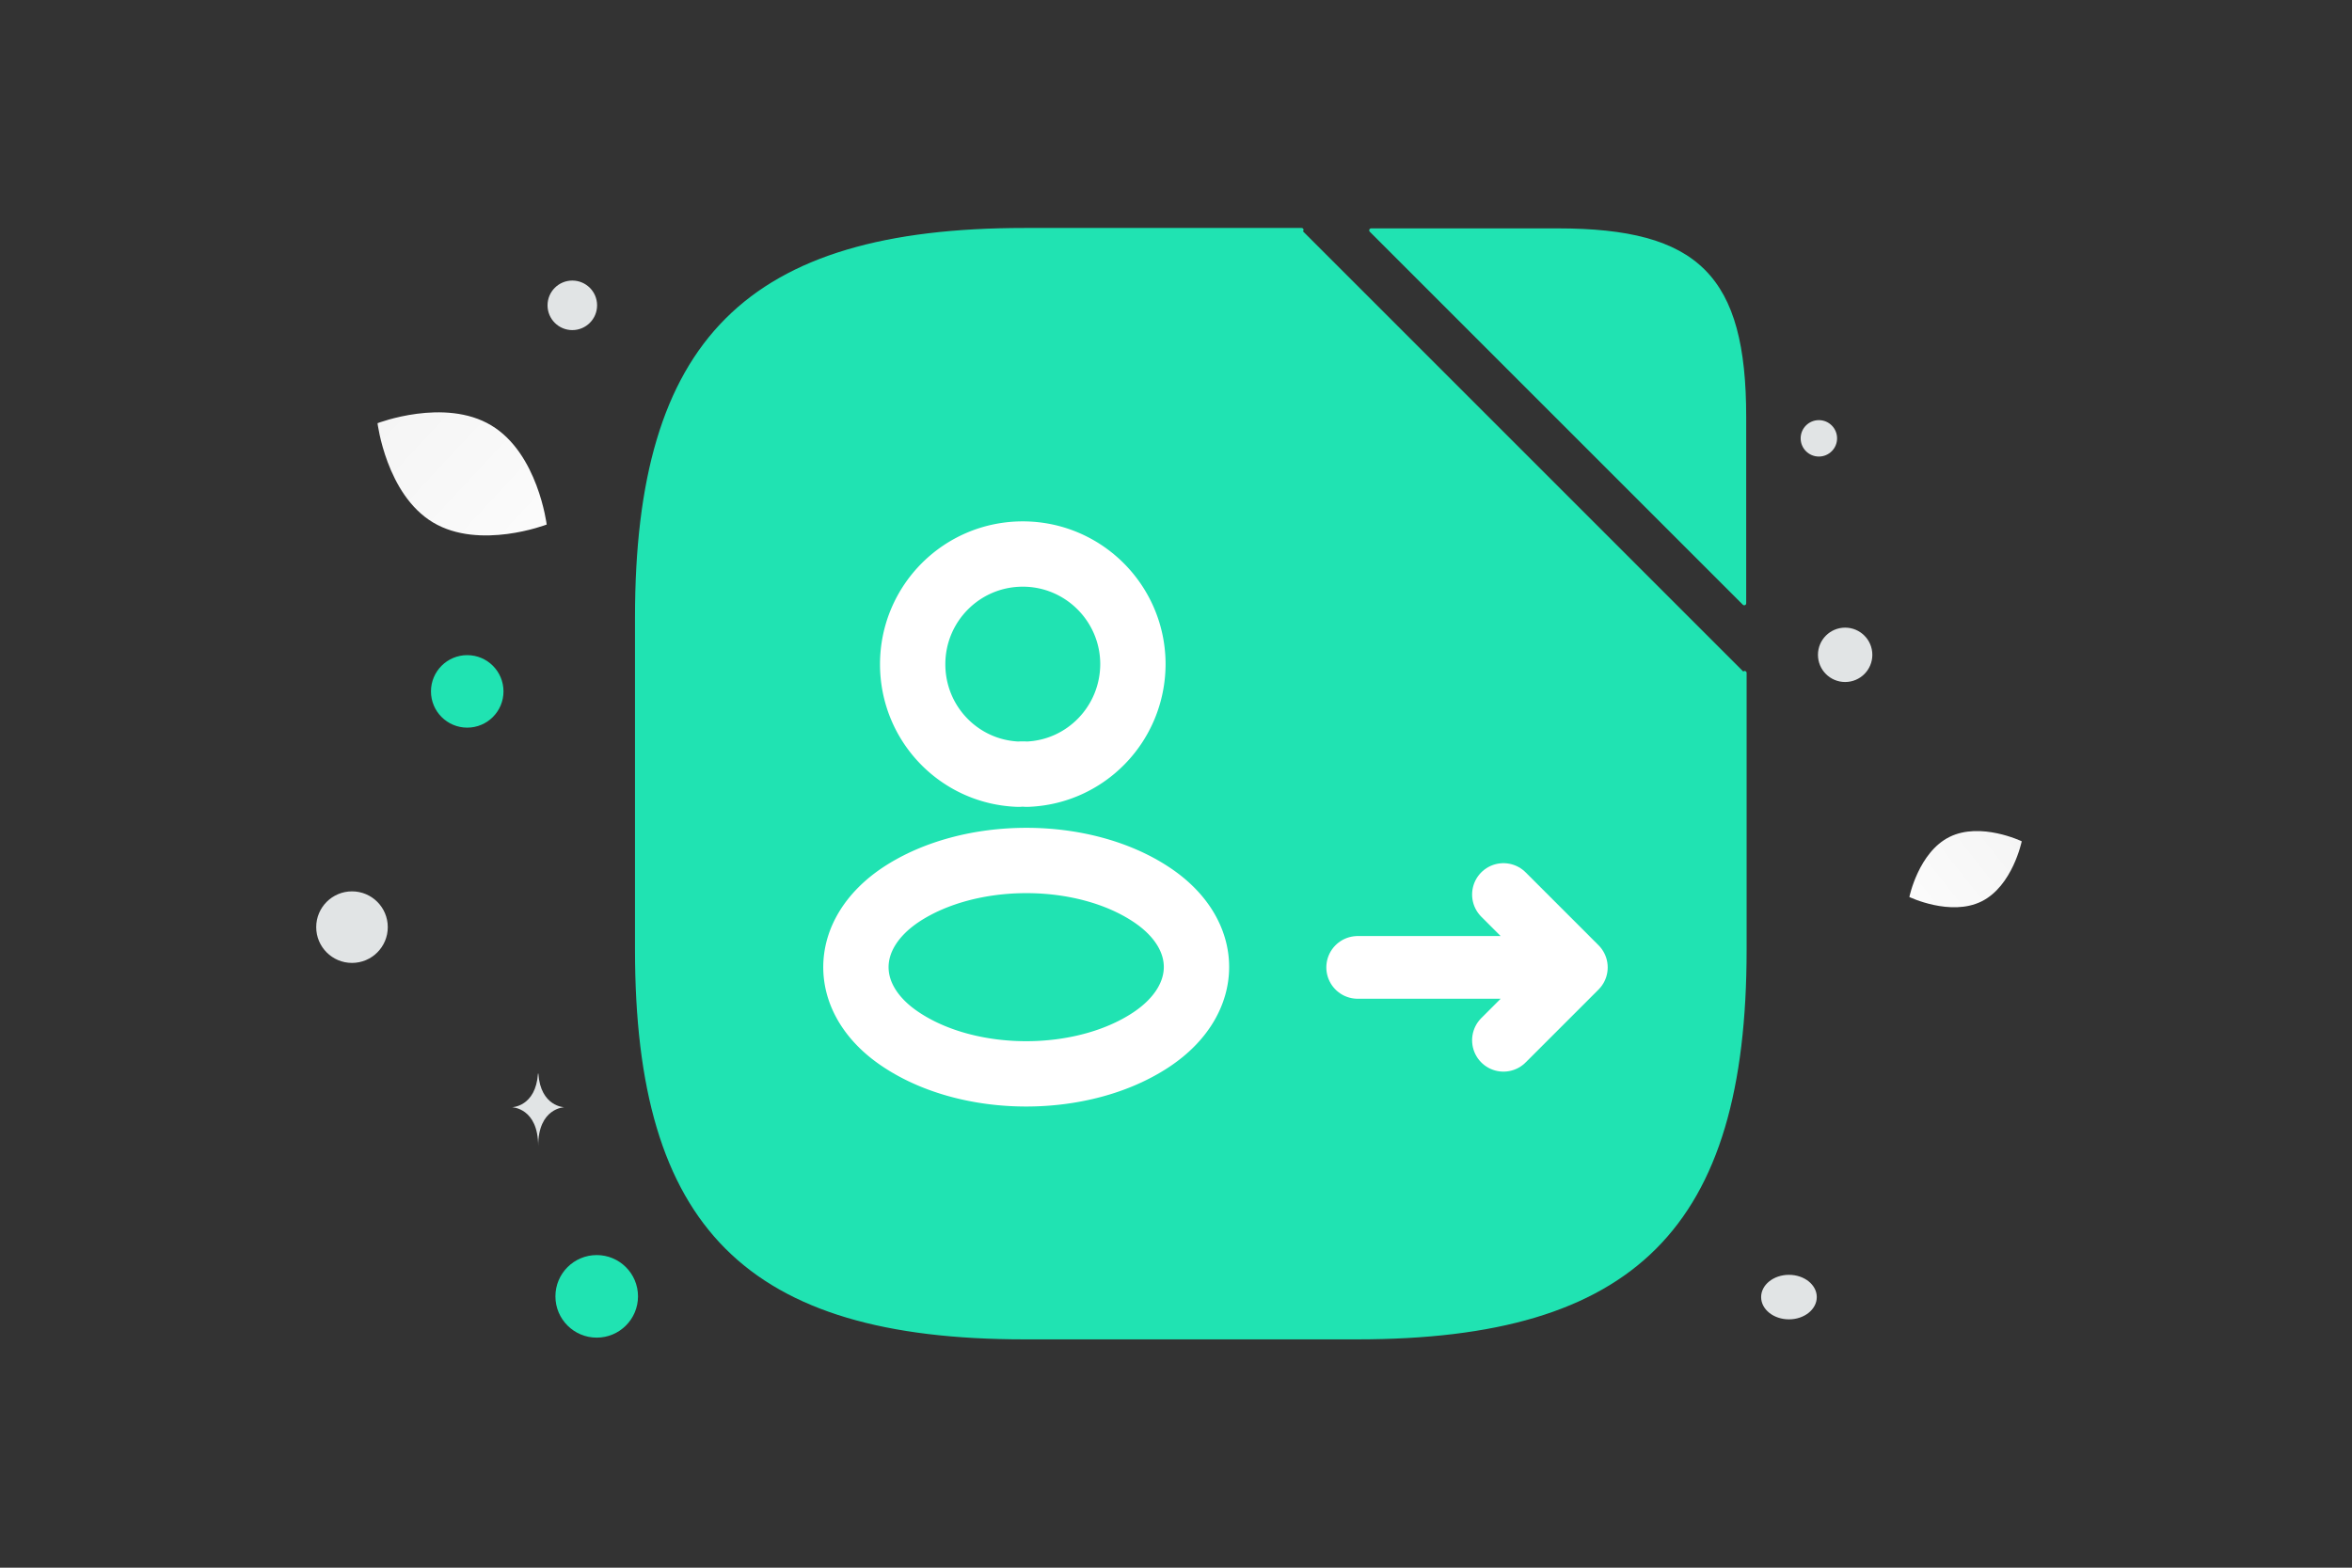 <svg width="900" height="600" viewBox="0 0 900 600" fill="none" xmlns="http://www.w3.org/2000/svg"><rect x="0" y="0" width="900" height="600" fill="#333333" stroke="none"/><path fill="transparent" d="M0 0h900v600H0z"/><path d="M758.249 344.993c-11.872 5.889-27.629-1.683-27.629-1.683s3.502-17.117 15.38-22.997c11.872-5.89 27.622 1.674 27.622 1.674s-3.502 17.117-15.373 23.006z" fill="url(#a)"/><path d="M165.682 199.946c17.871 10.711 43.511.81 43.511.81s-3.353-27.264-21.235-37.962c-17.871-10.711-43.5-.822-43.5-.822s3.353 27.263 21.224 37.974z" fill="url(#b)"/><circle cx="178.788" cy="264.615" r="13.875" transform="rotate(180 178.788 264.615)" fill="#20E3B2"/><circle r="15.801" transform="matrix(-1 0 0 1 228.335 496.152)" fill="#20E3B2"/><circle r="7.374" transform="matrix(-1 0 0 1 588.215 195.695)" fill="#20E3B2"/><circle r="9.481" transform="matrix(-1 0 0 1 218.998 116.858)" fill="#E1E4E5"/><circle r="13.694" transform="matrix(-1 0 0 1 134.694 354.843)" fill="#E1E4E5"/><circle r="6.969" transform="matrix(-1 0 0 1 695.996 167.766)" fill="#E1E4E5"/><circle r="10.405" transform="matrix(0 1 1 0 706.051 250.619)" fill="#E1E4E5"/><circle r="6.969" transform="matrix(-1 0 0 1 320.958 109.97)" fill="#E1E4E5"/><ellipse rx="10.648" ry="8.519" transform="matrix(-1 0 0 1 684.549 496.433)" fill="#E1E4E5"/><path d="M205.857 410.892h.145c.863 12.689 9.95 12.885 9.95 12.885s-10.021.203-10.021 14.865c0-14.662-10.02-14.865-10.02-14.865s9.083-.196 9.946-12.885z" fill="#E1E4E5"/><path d="M667.598 257.546v105.966c0 105.967-42.386 148.353-148.353 148.353H392.086c-105.967 0-148.353-42.386-148.353-148.353V236.353C243.733 130.387 286.119 88 392.086 88h105.966" fill="#20E3B2"/><path d="M667.598 257.546v105.966c0 105.967-42.386 148.353-148.353 148.353H392.086c-105.967 0-148.353-42.386-148.353-148.353V236.353C243.733 130.387 286.119 88 392.086 88h105.966" stroke="#20E3B2" stroke-width="1.5" stroke-linecap="round" stroke-linejoin="round"/><path d="M392.893 296.316a17.225 17.225 0 0 0-3.131 0c-22.587-.76-40.524-19.287-40.524-42.089 0-23.277 18.791-42.184 42.137-42.184 23.251 0 42.137 18.907 42.137 42.184-.095 22.802-18.032 41.329-40.619 42.089zm-48.034 46.014c-23.121 15.343-23.121 40.348 0 55.597 26.275 17.427 69.364 17.427 95.638 0 23.121-15.344 23.121-40.348 0-55.597-26.178-17.333-69.268-17.333-95.638 0z" stroke="#fff" stroke-width="25" stroke-linecap="round" stroke-linejoin="round"/><path d="M524.681 88.157h71.379c53.535 0 71.38 17.845 71.38 71.38v71.38L524.681 88.157z" fill="#20E3B2" stroke="#20E3B2" stroke-width="1.5" stroke-linecap="round" stroke-linejoin="round"/><path d="m575.303 398.142 27.89-27.89-27.89-27.89 27.89 27.89h-83.671" stroke="#fff" stroke-width="24" stroke-linecap="round" stroke-linejoin="round"/><defs><linearGradient id="a" x1="712.66" y1="363.362" x2="810.578" y2="285.909" gradientUnits="userSpaceOnUse"><stop stop-color="#fff"/><stop offset="1" stop-color="#EEE"/></linearGradient><linearGradient id="b" x1="234.839" y1="234.425" x2="91.04" y2="100.816" gradientUnits="userSpaceOnUse"><stop stop-color="#fff"/><stop offset="1" stop-color="#EEE"/></linearGradient></defs></svg>